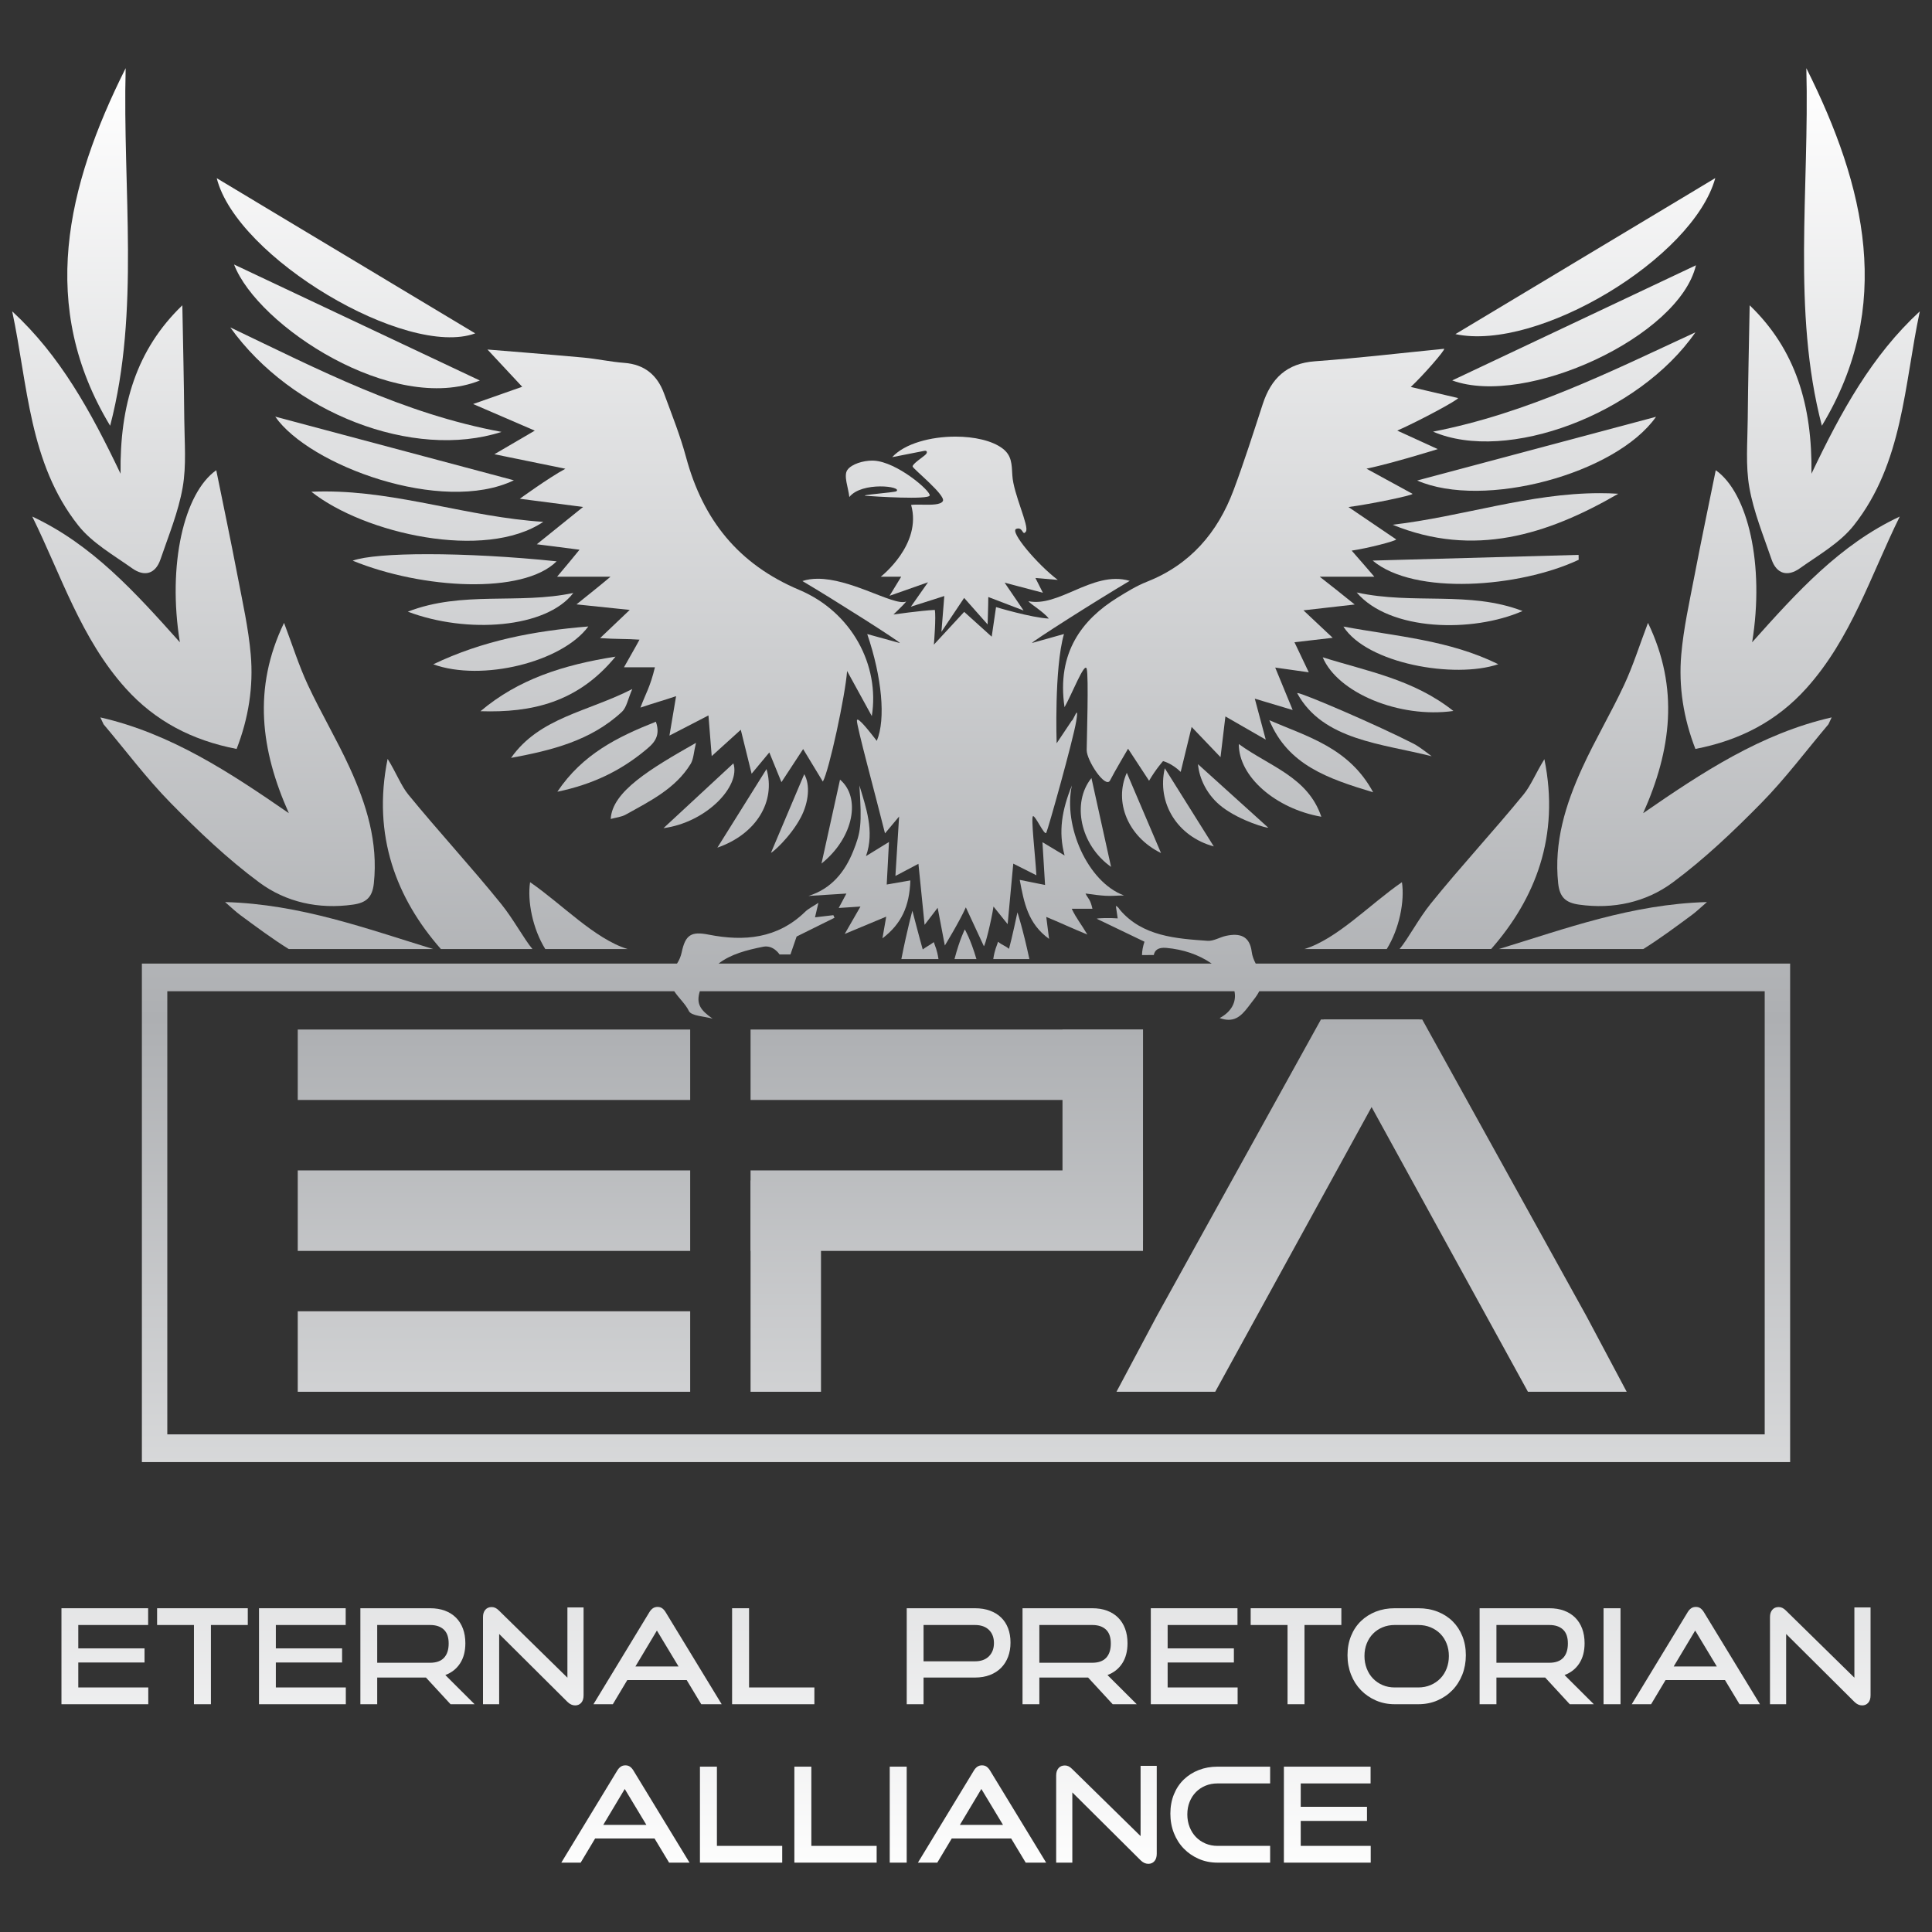 <svg xmlns:svg="http://www.w3.org/2000/svg" xmlns="http://www.w3.org/2000/svg" id="svg2" version="1.1" xml:space="preserve" width="240" height="240" viewBox="0 0 240 240"><rect x="0" y="0" width="240" height="240" fill="#333333" stroke="none"/><style>.s0{stop-color:#ffffff;stop-opacity:1;}.s1{stop-color:#adafb2;stop-opacity:1;}</style><defs id="defs6"><linearGradient x1="0" y1="0" x2="1" y2="0" gradientUnits="userSpaceOnUse" gradientTransform="matrix(0,179.335,179.335,0,71.105,19)" spreadMethod="pad" id="linearGradient24"><stop offset="0" id="stop26" class="s0"/><stop offset="0.48" id="stop28" class="s1"/><stop offset="1" id="stop30" class="s0"/></linearGradient><linearGradient x1="0" y1="0" x2="1" y2="0" gradientUnits="userSpaceOnUse" gradientTransform="matrix(0,179.335,179.335,0,71.105,19)" spreadMethod="pad" id="linearGradient46"><stop offset="0" id="stop48" class="s0"/><stop offset="0.48" id="stop50" class="s1"/><stop offset="1" id="stop52" class="s0"/></linearGradient><linearGradient x1="0" y1="0" x2="1" y2="0" gradientUnits="userSpaceOnUse" gradientTransform="matrix(0,179.335,179.335,0,71.105,19)" spreadMethod="pad" id="linearGradient68"><stop offset="0" id="stop70" class="s0"/><stop offset="0.48" id="stop72" class="s1"/><stop offset="1" id="stop74" class="s0"/></linearGradient><linearGradient x1="0" y1="0" x2="1" y2="0" gradientUnits="userSpaceOnUse" gradientTransform="matrix(0,179.335,179.335,0,100.105,19)" spreadMethod="pad" id="linearGradient90"><stop offset="0" id="stop92" class="s0"/><stop offset="0.48" id="stop94" class="s1"/><stop offset="1" id="stop96" class="s0"/></linearGradient><linearGradient x1="0" y1="0" x2="1" y2="0" gradientUnits="userSpaceOnUse" gradientTransform="matrix(0,179.335,179.335,0,131.605,19)" spreadMethod="pad" id="linearGradient112"><stop offset="0" id="stop114" class="s0"/><stop offset="0.48" id="stop116" class="s1"/><stop offset="1" id="stop118" class="s0"/></linearGradient><linearGradient x1="0" y1="0" x2="1" y2="0" gradientUnits="userSpaceOnUse" gradientTransform="matrix(0,179.335,179.335,0,116.105,19)" spreadMethod="pad" id="linearGradient134"><stop offset="0" id="stop136" class="s0"/><stop offset="0.48" id="stop138" class="s1"/><stop offset="1" id="stop140" class="s0"/></linearGradient><linearGradient x1="0" y1="0" x2="1" y2="0" gradientUnits="userSpaceOnUse" gradientTransform="matrix(0,179.335,179.335,0,116.105,19)" spreadMethod="pad" id="linearGradient156"><stop offset="0" id="stop158" class="s0"/><stop offset="0.48" id="stop160" class="s1"/><stop offset="1" id="stop162" class="s0"/></linearGradient><linearGradient x1="0" y1="0" x2="1" y2="0" gradientUnits="userSpaceOnUse" gradientTransform="matrix(0,179.335,179.335,0,148.036,19)" spreadMethod="pad" id="linearGradient178"><stop offset="0" id="stop180" class="s0"/><stop offset="0.48" id="stop182" class="s1"/><stop offset="1" id="stop184" class="s0"/></linearGradient><linearGradient x1="0" y1="0" x2="1" y2="0" gradientUnits="userSpaceOnUse" gradientTransform="matrix(0,179.335,179.335,0,168.608,19)" spreadMethod="pad" id="linearGradient200"><stop offset="0" id="stop202" class="s0"/><stop offset="0.48" id="stop204" class="s1"/><stop offset="1" id="stop206" class="s0"/></linearGradient><linearGradient x1="0" y1="0" x2="1" y2="0" gradientUnits="userSpaceOnUse" gradientTransform="matrix(0,179.335,179.335,0,118.016,19)" spreadMethod="pad" id="linearGradient222"><stop offset="0" id="stop224" class="s0"/><stop offset="0.48" id="stop226" class="s1"/><stop offset="1" id="stop228" class="s0"/></linearGradient><linearGradient x1="0" y1="0" x2="1" y2="0" gradientUnits="userSpaceOnUse" gradientTransform="matrix(0,179.335,179.335,0,190.409,19)" spreadMethod="pad" id="linearGradient244"><stop offset="0" id="stop246" class="s0"/><stop offset="0.48" id="stop248" class="s1"/><stop offset="1" id="stop250" class="s0"/></linearGradient><linearGradient x1="0" y1="0" x2="1" y2="0" gradientUnits="userSpaceOnUse" gradientTransform="matrix(0,179.335,179.335,0,156.531,19.256)" spreadMethod="pad" id="linearGradient266"><stop offset="0" id="stop268" class="s0"/><stop offset="0.48" id="stop270" class="s1"/><stop offset="1" id="stop272" class="s0"/></linearGradient><linearGradient x1="0" y1="0" x2="1" y2="0" gradientUnits="userSpaceOnUse" gradientTransform="matrix(0,178.125,178.125,0,168.534,19.882)" spreadMethod="pad" id="linearGradient288"><stop offset="0" id="stop290" class="s0"/><stop offset="0.48" id="stop292" class="s1"/><stop offset="1" id="stop294" class="s0"/></linearGradient><linearGradient x1="0" y1="0" x2="1" y2="0" gradientUnits="userSpaceOnUse" gradientTransform="matrix(0,176.906,176.906,0,181.312,20.512)" spreadMethod="pad" id="linearGradient310"><stop offset="0" id="stop312" class="s0"/><stop offset="0.48" id="stop314" class="s1"/><stop offset="1" id="stop316" class="s0"/></linearGradient><linearGradient x1="0" y1="0" x2="1" y2="0" gradientUnits="userSpaceOnUse" gradientTransform="matrix(0,179.335,179.335,0,199.917,19)" spreadMethod="pad" id="linearGradient332"><stop offset="0" id="stop334" class="s0"/><stop offset="0.48" id="stop336" class="s1"/><stop offset="1" id="stop338" class="s0"/></linearGradient><linearGradient x1="0" y1="0" x2="1" y2="0" gradientUnits="userSpaceOnUse" gradientTransform="matrix(0,179.335,179.335,0,204.218,19)" spreadMethod="pad" id="linearGradient354"><stop offset="0" id="stop356" class="s0"/><stop offset="0.48" id="stop358" class="s1"/><stop offset="1" id="stop360" class="s0"/></linearGradient><linearGradient x1="0" y1="0" x2="1" y2="0" gradientUnits="userSpaceOnUse" gradientTransform="matrix(0,179.335,179.335,0,204.313,19)" spreadMethod="pad" id="linearGradient376"><stop offset="0" id="stop378" class="s0"/><stop offset="0.48" id="stop380" class="s1"/><stop offset="1" id="stop382" class="s0"/></linearGradient><linearGradient x1="0" y1="0" x2="1" y2="0" gradientUnits="userSpaceOnUse" gradientTransform="matrix(0,179.335,179.335,0,45.623,19)" spreadMethod="pad" id="linearGradient398"><stop offset="0" id="stop400" class="s0"/><stop offset="0.48" id="stop402" class="s1"/><stop offset="1" id="stop404" class="s0"/></linearGradient><linearGradient x1="0" y1="0" x2="1" y2="0" gradientUnits="userSpaceOnUse" gradientTransform="matrix(0,179.335,179.335,0,79.501,19.256)" spreadMethod="pad" id="linearGradient420"><stop offset="0" id="stop422" class="s0"/><stop offset="0.48" id="stop424" class="s1"/><stop offset="1" id="stop426" class="s0"/></linearGradient><linearGradient x1="0" y1="0" x2="1" y2="0" gradientUnits="userSpaceOnUse" gradientTransform="matrix(0,176.906,176.906,0,54.72,20.512)" spreadMethod="pad" id="linearGradient442"><stop offset="0" id="stop444" class="s0"/><stop offset="0.48" id="stop446" class="s1"/><stop offset="1" id="stop448" class="s0"/></linearGradient><linearGradient x1="0" y1="0" x2="1" y2="0" gradientUnits="userSpaceOnUse" gradientTransform="matrix(0,178.427,178.427,0,67.498,19.725)" spreadMethod="pad" id="linearGradient464"><stop offset="0" id="stop466" class="s0"/><stop offset="0.48" id="stop468" class="s1"/><stop offset="1" id="stop470" class="s0"/></linearGradient><linearGradient x1="0" y1="0" x2="1" y2="0" gradientUnits="userSpaceOnUse" gradientTransform="matrix(0,179.335,179.335,0,36.115,19)" spreadMethod="pad" id="linearGradient486"><stop offset="0" id="stop488" class="s0"/><stop offset="0.48" id="stop490" class="s1"/><stop offset="1" id="stop492" class="s0"/></linearGradient><linearGradient x1="0" y1="0" x2="1" y2="0" gradientUnits="userSpaceOnUse" gradientTransform="matrix(0,179.335,179.335,0,31.814,19)" spreadMethod="pad" id="linearGradient508"><stop offset="0" id="stop510" class="s0"/><stop offset="0.48" id="stop512" class="s1"/><stop offset="1" id="stop514" class="s0"/></linearGradient><linearGradient x1="0" y1="0" x2="1" y2="0" gradientUnits="userSpaceOnUse" gradientTransform="matrix(0,179.335,179.335,0,31.718,19)" spreadMethod="pad" id="linearGradient530"><stop offset="0" id="stop532" class="s0"/><stop offset="0.48" id="stop534" class="s1"/><stop offset="1" id="stop536" class="s0"/></linearGradient><linearGradient x1="0" y1="0" x2="1" y2="0" gradientUnits="userSpaceOnUse" gradientTransform="matrix(0,179.334,179.334,0,147.289,19)" spreadMethod="pad" id="linearGradient552"><stop offset="0" id="stop554" class="s0"/><stop offset="0.48" id="stop556" class="s1"/><stop offset="1" id="stop558" class="s0"/></linearGradient><linearGradient x1="0" y1="0" x2="1" y2="0" gradientUnits="userSpaceOnUse" gradientTransform="matrix(0,179.332,179.332,0,88.913,19.002)" spreadMethod="pad" id="linearGradient574"><stop offset="0" id="stop576" class="s0"/><stop offset="0.48" id="stop578" class="s1"/><stop offset="1" id="stop580" class="s0"/></linearGradient><linearGradient x1="0" y1="0" x2="1" y2="0" gradientUnits="userSpaceOnUse" gradientTransform="matrix(0,179.335,179.335,0,118.02,19)" spreadMethod="pad" id="linearGradient596"><stop offset="0" id="stop598" class="s0"/><stop offset="0.48" id="stop600" class="s1"/><stop offset="1" id="stop602" class="s0"/></linearGradient><linearGradient x1="0" y1="0" x2="1" y2="0" gradientUnits="userSpaceOnUse" gradientTransform="matrix(0,179.329,179.329,0,118.339,19.004)" spreadMethod="pad" id="linearGradient618"><stop offset="0" id="stop620" class="s0"/><stop offset="0.48" id="stop622" class="s1"/><stop offset="1" id="stop624" class="s0"/></linearGradient><linearGradient x1="0" y1="0" x2="1" y2="0" gradientUnits="userSpaceOnUse" gradientTransform="matrix(0,179.335,179.335,0,117.962,18.617)" spreadMethod="pad" id="linearGradient640"><stop offset="0" id="stop642" class="s0"/><stop offset="0.48" id="stop644" class="s1"/><stop offset="1" id="stop646" class="s0"/></linearGradient><linearGradient x1="0" y1="0" x2="1" y2="0" gradientUnits="userSpaceOnUse" gradientTransform="matrix(0,187.041,187.041,0,122.519,14.648)" spreadMethod="pad" id="linearGradient662"><stop offset="0" id="stop664" class="s0"/><stop offset="0.48" id="stop666" class="s1"/><stop offset="1" id="stop668" class="s0"/></linearGradient><linearGradient x1="0" y1="0" x2="1" y2="0" gradientUnits="userSpaceOnUse" gradientTransform="matrix(0,184.855,184.855,0,113.436,15.774)" spreadMethod="pad" id="linearGradient684"><stop offset="0" id="stop686" class="s0"/><stop offset="0.48" id="stop688" class="s1"/><stop offset="1" id="stop690" class="s0"/></linearGradient><linearGradient x1="0" y1="0" x2="1" y2="0" gradientUnits="userSpaceOnUse" gradientTransform="matrix(0,179.335,179.335,0,179.566,19)" spreadMethod="pad" id="linearGradient706"><stop offset="0" id="stop708" class="s0"/><stop offset="0.48" id="stop710" class="s1"/><stop offset="1" id="stop712" class="s0"/></linearGradient><linearGradient x1="0" y1="0" x2="1" y2="0" gradientUnits="userSpaceOnUse" gradientTransform="matrix(0,179.335,179.335,0,56.397,19)" spreadMethod="pad" id="linearGradient728"><stop offset="0" id="stop730" class="s0"/><stop offset="0.48" id="stop732" class="s1"/><stop offset="1" id="stop734" class="s0"/></linearGradient><linearGradient x1="0" y1="0" x2="1" y2="0" gradientUnits="userSpaceOnUse" gradientTransform="matrix(0,179.335,179.335,0,57.489,19)" spreadMethod="pad" id="linearGradient750"><stop offset="0" id="stop752" class="s0"/><stop offset="0.48" id="stop754" class="s1"/><stop offset="1" id="stop756" class="s0"/></linearGradient><linearGradient x1="0" y1="0" x2="1" y2="0" gradientUnits="userSpaceOnUse" gradientTransform="matrix(0,179.335,179.335,0,178.445,19)" spreadMethod="pad" id="linearGradient772"><stop offset="0" id="stop774" class="s0"/><stop offset="0.48" id="stop776" class="s1"/><stop offset="1" id="stop778" class="s0"/></linearGradient><linearGradient x1="0" y1="0" x2="1" y2="0" gradientUnits="userSpaceOnUse" gradientTransform="matrix(0,179.335,179.335,0,58.38,19)" spreadMethod="pad" id="linearGradient794"><stop offset="0" id="stop796" class="s0"/><stop offset="0.48" id="stop798" class="s1"/><stop offset="1" id="stop800" class="s0"/></linearGradient><linearGradient x1="0" y1="0" x2="1" y2="0" gradientUnits="userSpaceOnUse" gradientTransform="matrix(0,179.335,179.335,0,177.466,19)" spreadMethod="pad" id="linearGradient816"><stop offset="0" id="stop818" class="s0"/><stop offset="0.48" id="stop820" class="s1"/><stop offset="1" id="stop822" class="s0"/></linearGradient><linearGradient x1="0" y1="0" x2="1" y2="0" gradientUnits="userSpaceOnUse" gradientTransform="matrix(0,179.335,179.335,0,61.227,19)" spreadMethod="pad" id="linearGradient838"><stop offset="0" id="stop840" class="s0"/><stop offset="0.48" id="stop842" class="s1"/><stop offset="1" id="stop844" class="s0"/></linearGradient><linearGradient x1="0" y1="0" x2="1" y2="0" gradientUnits="userSpaceOnUse" gradientTransform="matrix(0,179.335,179.335,0,174.721,19)" spreadMethod="pad" id="linearGradient860"><stop offset="0" id="stop862" class="s0"/><stop offset="0.48" id="stop864" class="s1"/><stop offset="1" id="stop866" class="s0"/></linearGradient><linearGradient x1="0" y1="0" x2="1" y2="0" gradientUnits="userSpaceOnUse" gradientTransform="matrix(0,179.335,179.335,0,64.483,19)" spreadMethod="pad" id="linearGradient882"><stop offset="0" id="stop884" class="s0"/><stop offset="0.48" id="stop886" class="s1"/><stop offset="1" id="stop888" class="s0"/></linearGradient><linearGradient x1="0" y1="0" x2="1" y2="0" gradientUnits="userSpaceOnUse" gradientTransform="matrix(0,179.335,179.335,0,171.624,19)" spreadMethod="pad" id="linearGradient904"><stop offset="0" id="stop906" class="s0"/><stop offset="0.48" id="stop908" class="s1"/><stop offset="1" id="stop910" class="s0"/></linearGradient><linearGradient x1="0" y1="0" x2="1" y2="0" gradientUnits="userSpaceOnUse" gradientTransform="matrix(0,179.335,179.335,0,107.421,19)" spreadMethod="pad" id="linearGradient926"><stop offset="0" id="stop928" class="s0"/><stop offset="0.48" id="stop930" class="s1"/><stop offset="1" id="stop932" class="s0"/></linearGradient><linearGradient x1="0" y1="0" x2="1" y2="0" gradientUnits="userSpaceOnUse" gradientTransform="matrix(0,179.335,179.335,0,128.538,19)" spreadMethod="pad" id="linearGradient948"><stop offset="0" id="stop950" class="s0"/><stop offset="0.48" id="stop952" class="s1"/><stop offset="1" id="stop954" class="s0"/></linearGradient><linearGradient x1="0" y1="0" x2="1" y2="0" gradientUnits="userSpaceOnUse" gradientTransform="matrix(0,179.335,179.335,0,67.198,19)" spreadMethod="pad" id="linearGradient970"><stop offset="0" id="stop972" class="s0"/><stop offset="0.48" id="stop974" class="s1"/><stop offset="1" id="stop976" class="s0"/></linearGradient><linearGradient x1="0" y1="0" x2="1" y2="0" gradientUnits="userSpaceOnUse" gradientTransform="matrix(0,179.335,179.335,0,168.666,19)" spreadMethod="pad" id="linearGradient992"><stop offset="0" id="stop994" class="s0"/><stop offset="0.48" id="stop996" class="s1"/><stop offset="1" id="stop998" class="s0"/></linearGradient><linearGradient x1="0" y1="0" x2="1" y2="0" gradientUnits="userSpaceOnUse" gradientTransform="matrix(0,179.335,179.335,0,72.777,19)" spreadMethod="pad" id="linearGradient1014"><stop offset="0" id="stop1016" class="s0"/><stop offset="0.48" id="stop1018" class="s1"/><stop offset="1" id="stop1020" class="s0"/></linearGradient><linearGradient x1="0" y1="0" x2="1" y2="0" gradientUnits="userSpaceOnUse" gradientTransform="matrix(0,179.335,179.335,0,165.084,19)" spreadMethod="pad" id="linearGradient1036"><stop offset="0" id="stop1038" class="s0"/><stop offset="0.48" id="stop1040" class="s1"/><stop offset="1" id="stop1042" class="s0"/></linearGradient><linearGradient x1="0" y1="0" x2="1" y2="0" gradientUnits="userSpaceOnUse" gradientTransform="matrix(0,179.335,179.335,0,70.767,19)" spreadMethod="pad" id="linearGradient1058"><stop offset="0" id="stop1060" class="s0"/><stop offset="0.48" id="stop1062" class="s1"/><stop offset="1" id="stop1064" class="s0"/></linearGradient><linearGradient x1="0" y1="0" x2="1" y2="0" gradientUnits="userSpaceOnUse" gradientTransform="matrix(0,179.335,179.335,0,163.218,19)" spreadMethod="pad" id="linearGradient1080"><stop offset="0" id="stop1082" class="s0"/><stop offset="0.48" id="stop1084" class="s1"/><stop offset="1" id="stop1086" class="s0"/></linearGradient><linearGradient x1="0" y1="0" x2="1" y2="0" gradientUnits="userSpaceOnUse" gradientTransform="matrix(0,179.335,179.335,0,76.475,19)" spreadMethod="pad" id="linearGradient1102"><stop offset="0" id="stop1104" class="s0"/><stop offset="0.48" id="stop1106" class="s1"/><stop offset="1" id="stop1108" class="s0"/></linearGradient><linearGradient x1="0" y1="0" x2="1" y2="0" gradientUnits="userSpaceOnUse" gradientTransform="matrix(0,179.335,179.335,0,157.611,19)" spreadMethod="pad" id="linearGradient1124"><stop offset="0" id="stop1126" class="s0"/><stop offset="0.48" id="stop1128" class="s1"/><stop offset="1" id="stop1130" class="s0"/></linearGradient><linearGradient x1="0" y1="0" x2="1" y2="0" gradientUnits="userSpaceOnUse" gradientTransform="matrix(0,179.335,179.335,0,159.958,19)" spreadMethod="pad" id="linearGradient1146"><stop offset="0" id="stop1148" class="s0"/><stop offset="0.48" id="stop1150" class="s1"/><stop offset="1" id="stop1152" class="s0"/></linearGradient><linearGradient x1="0" y1="0" x2="1" y2="0" gradientUnits="userSpaceOnUse" gradientTransform="matrix(0,179.335,179.335,0,78.827,19)" spreadMethod="pad" id="linearGradient1168"><stop offset="0" id="stop1170" class="s0"/><stop offset="0.48" id="stop1172" class="s1"/><stop offset="1" id="stop1174" class="s0"/></linearGradient><linearGradient x1="0" y1="0" x2="1" y2="0" gradientUnits="userSpaceOnUse" gradientTransform="matrix(0,179.335,179.335,0,153.32,19)" spreadMethod="pad" id="linearGradient1190"><stop offset="0" id="stop1192" class="s0"/><stop offset="0.48" id="stop1194" class="s1"/><stop offset="1" id="stop1196" class="s0"/></linearGradient><linearGradient x1="0" y1="0" x2="1" y2="0" gradientUnits="userSpaceOnUse" gradientTransform="matrix(0,179.335,179.335,0,82.383,19)" spreadMethod="pad" id="linearGradient1212"><stop offset="0" id="stop1214" class="s0"/><stop offset="0.48" id="stop1216" class="s1"/><stop offset="1" id="stop1218" class="s0"/></linearGradient><linearGradient x1="0" y1="0" x2="1" y2="0" gradientUnits="userSpaceOnUse" gradientTransform="matrix(0,179.335,179.335,0,149.227,19)" spreadMethod="pad" id="linearGradient1234"><stop offset="0" id="stop1236" class="s0"/><stop offset="0.48" id="stop1238" class="s1"/><stop offset="1" id="stop1240" class="s0"/></linearGradient><linearGradient x1="0" y1="0" x2="1" y2="0" gradientUnits="userSpaceOnUse" gradientTransform="matrix(0,179.335,179.335,0,86.944,19)" spreadMethod="pad" id="linearGradient1256"><stop offset="0" id="stop1258" class="s0"/><stop offset="0.48" id="stop1260" class="s1"/><stop offset="1" id="stop1262" class="s0"/></linearGradient><linearGradient x1="0" y1="0" x2="1" y2="0" gradientUnits="userSpaceOnUse" gradientTransform="matrix(0,179.335,179.335,0,110.242,19)" spreadMethod="pad" id="linearGradient1278"><stop offset="0" id="stop1280" class="s0"/><stop offset="0.48" id="stop1282" class="s1"/><stop offset="1" id="stop1284" class="s0"/></linearGradient><linearGradient x1="0" y1="0" x2="1" y2="0" gradientUnits="userSpaceOnUse" gradientTransform="matrix(0,179.335,179.335,0,91.476,19)" spreadMethod="pad" id="linearGradient1300"><stop offset="0" id="stop1302" class="s0"/><stop offset="0.48" id="stop1304" class="s1"/><stop offset="1" id="stop1306" class="s0"/></linearGradient><linearGradient x1="0" y1="0" x2="1" y2="0" gradientUnits="userSpaceOnUse" gradientTransform="matrix(0,179.335,179.335,0,144.56,19)" spreadMethod="pad" id="linearGradient1322"><stop offset="0" id="stop1324" class="s0"/><stop offset="0.48" id="stop1326" class="s1"/><stop offset="1" id="stop1328" class="s0"/></linearGradient><linearGradient x1="0" y1="0" x2="1" y2="0" gradientUnits="userSpaceOnUse" gradientTransform="matrix(0,179.335,179.335,0,140.12,19)" spreadMethod="pad" id="linearGradient1344"><stop offset="0" id="stop1346" class="s0"/><stop offset="0.48" id="stop1348" class="s1"/><stop offset="1" id="stop1350" class="s0"/></linearGradient><linearGradient x1="0" y1="0" x2="1" y2="0" gradientUnits="userSpaceOnUse" gradientTransform="matrix(0,179.335,179.335,0,95.865,19)" spreadMethod="pad" id="linearGradient1366"><stop offset="0" id="stop1368" class="s0"/><stop offset="0.48" id="stop1370" class="s1"/><stop offset="1" id="stop1372" class="s0"/></linearGradient><linearGradient x1="0" y1="0" x2="1" y2="0" gradientUnits="userSpaceOnUse" gradientTransform="matrix(0,179.335,179.335,0,130.924,19)" spreadMethod="pad" id="linearGradient1388"><stop offset="0" id="stop1390" class="s0"/><stop offset="0.48" id="stop1392" class="s1"/><stop offset="1" id="stop1394" class="s0"/></linearGradient><linearGradient x1="0" y1="0" x2="1" y2="0" gradientUnits="userSpaceOnUse" gradientTransform="matrix(0,179.335,179.335,0,105.167,19)" spreadMethod="pad" id="linearGradient1410"><stop offset="0" id="stop1412" class="s0"/><stop offset="0.48" id="stop1414" class="s1"/><stop offset="1" id="stop1416" class="s0"/></linearGradient><linearGradient x1="0" y1="0" x2="1" y2="0" gradientUnits="userSpaceOnUse" gradientTransform="matrix(0,179.335,179.335,0,135.457,19)" spreadMethod="pad" id="linearGradient1432"><stop offset="0" id="stop1434" class="s0"/><stop offset="0.48" id="stop1436" class="s1"/><stop offset="1" id="stop1438" class="s0"/></linearGradient><linearGradient x1="0" y1="0" x2="1" y2="0" gradientUnits="userSpaceOnUse" gradientTransform="matrix(0,179.335,179.335,0,100.474,19)" spreadMethod="pad" id="linearGradient1454"><stop offset="0" id="stop1456" class="s0"/><stop offset="0.48" id="stop1458" class="s1"/><stop offset="1" id="stop1460" class="s0"/></linearGradient><linearGradient x1="0" y1="0" x2="1" y2="0" gradientUnits="userSpaceOnUse" gradientTransform="matrix(0,179.335,179.335,0,32.437,19)" spreadMethod="pad" id="linearGradient1476"><stop offset="0" id="stop1478" class="s0"/><stop offset="0.48" id="stop1480" class="s1"/><stop offset="1" id="stop1482" class="s0"/></linearGradient><linearGradient x1="0" y1="0" x2="1" y2="0" gradientUnits="userSpaceOnUse" gradientTransform="matrix(0,179.335,179.335,0,42.133,19)" spreadMethod="pad" id="linearGradient1498"><stop offset="0" id="stop1500" class="s0"/><stop offset="0.48" id="stop1502" class="s1"/><stop offset="1" id="stop1504" class="s0"/></linearGradient><linearGradient x1="0" y1="0" x2="1" y2="0" gradientUnits="userSpaceOnUse" gradientTransform="matrix(0,179.335,179.335,0,52.069,19)" spreadMethod="pad" id="linearGradient1520"><stop offset="0" id="stop1522" class="s0"/><stop offset="0.48" id="stop1524" class="s1"/><stop offset="1" id="stop1526" class="s0"/></linearGradient><linearGradient x1="0" y1="0" x2="1" y2="0" gradientUnits="userSpaceOnUse" gradientTransform="matrix(0,179.335,179.335,0,63.504,19)" spreadMethod="pad" id="linearGradient1542"><stop offset="0" id="stop1544" class="s0"/><stop offset="0.48" id="stop1546" class="s1"/><stop offset="1" id="stop1548" class="s0"/></linearGradient><linearGradient x1="0" y1="0" x2="1" y2="0" gradientUnits="userSpaceOnUse" gradientTransform="matrix(0,179.335,179.335,0,75.012,19)" spreadMethod="pad" id="linearGradient1564"><stop offset="0" id="stop1566" class="s0"/><stop offset="0.48" id="stop1568" class="s1"/><stop offset="1" id="stop1570" class="s0"/></linearGradient><linearGradient x1="0" y1="0" x2="1" y2="0" gradientUnits="userSpaceOnUse" gradientTransform="matrix(0,179.335,179.335,0,87.363,19)" spreadMethod="pad" id="linearGradient1586"><stop offset="0" id="stop1588" class="s0"/><stop offset="0.48" id="stop1590" class="s1"/><stop offset="1" id="stop1592" class="s0"/></linearGradient><linearGradient x1="0" y1="0" x2="1" y2="0" gradientUnits="userSpaceOnUse" gradientTransform="matrix(0,179.335,179.335,0,98.858,19)" spreadMethod="pad" id="linearGradient1608"><stop offset="0" id="stop1610" class="s0"/><stop offset="0.48" id="stop1612" class="s1"/><stop offset="1" id="stop1614" class="s0"/></linearGradient><linearGradient x1="0" y1="0" x2="1" y2="0" gradientUnits="userSpaceOnUse" gradientTransform="matrix(0,179.335,179.335,0,117.281,19)" spreadMethod="pad" id="linearGradient1630"><stop offset="0" id="stop1632" class="s0"/><stop offset="0.48" id="stop1634" class="s1"/><stop offset="1" id="stop1636" class="s0"/></linearGradient><linearGradient x1="0" y1="0" x2="1" y2="0" gradientUnits="userSpaceOnUse" gradientTransform="matrix(0,179.335,179.335,0,129.307,19)" spreadMethod="pad" id="linearGradient1652"><stop offset="0" id="stop1654" class="s0"/><stop offset="0.48" id="stop1656" class="s1"/><stop offset="1" id="stop1658" class="s0"/></linearGradient><linearGradient x1="0" y1="0" x2="1" y2="0" gradientUnits="userSpaceOnUse" gradientTransform="matrix(0,179.335,179.335,0,140.695,19)" spreadMethod="pad" id="linearGradient1674"><stop offset="0" id="stop1676" class="s0"/><stop offset="0.48" id="stop1678" class="s1"/><stop offset="1" id="stop1680" class="s0"/></linearGradient><linearGradient x1="0" y1="0" x2="1" y2="0" gradientUnits="userSpaceOnUse" gradientTransform="matrix(0,179.335,179.335,0,150.812,19)" spreadMethod="pad" id="linearGradient1696"><stop offset="0" id="stop1698" class="s0"/><stop offset="0.48" id="stop1700" class="s1"/><stop offset="1" id="stop1702" class="s0"/></linearGradient><linearGradient x1="0" y1="0" x2="1" y2="0" gradientUnits="userSpaceOnUse" gradientTransform="matrix(0,179.335,179.335,0,161.809,19)" spreadMethod="pad" id="linearGradient1718"><stop offset="0" id="stop1720" class="s0"/><stop offset="0.48" id="stop1722" class="s1"/><stop offset="1" id="stop1724" class="s0"/></linearGradient><linearGradient x1="0" y1="0" x2="1" y2="0" gradientUnits="userSpaceOnUse" gradientTransform="matrix(0,179.335,179.335,0,174.731,19)" spreadMethod="pad" id="linearGradient1740"><stop offset="0" id="stop1742" class="s0"/><stop offset="0.48" id="stop1744" class="s1"/><stop offset="1" id="stop1746" class="s0"/></linearGradient><linearGradient x1="0" y1="0" x2="1" y2="0" gradientUnits="userSpaceOnUse" gradientTransform="matrix(0,179.335,179.335,0,182.217,19)" spreadMethod="pad" id="linearGradient1762"><stop offset="0" id="stop1764" class="s0"/><stop offset="0.48" id="stop1766" class="s1"/><stop offset="1" id="stop1768" class="s0"/></linearGradient><linearGradient x1="0" y1="0" x2="1" y2="0" gradientUnits="userSpaceOnUse" gradientTransform="matrix(0,179.335,179.335,0,190.547,19)" spreadMethod="pad" id="linearGradient1784"><stop offset="0" id="stop1786" class="s0"/><stop offset="0.48" id="stop1788" class="s1"/><stop offset="1" id="stop1790" class="s0"/></linearGradient><linearGradient x1="0" y1="0" x2="1" y2="0" gradientUnits="userSpaceOnUse" gradientTransform="matrix(0,179.335,179.335,0,202.911,19)" spreadMethod="pad" id="linearGradient1806"><stop offset="0" id="stop1808" class="s0"/><stop offset="0.48" id="stop1810" class="s1"/><stop offset="1" id="stop1812" class="s0"/></linearGradient><linearGradient x1="0" y1="0" x2="1" y2="0" gradientUnits="userSpaceOnUse" gradientTransform="matrix(0,179.335,179.335,0,84.168,19)" spreadMethod="pad" id="linearGradient1828"><stop offset="0" id="stop1830" class="s0"/><stop offset="0.48" id="stop1832" class="s1"/><stop offset="1" id="stop1834" class="s0"/></linearGradient><linearGradient x1="0" y1="0" x2="1" y2="0" gradientUnits="userSpaceOnUse" gradientTransform="matrix(0,179.335,179.335,0,95.663,19)" spreadMethod="pad" id="linearGradient1850"><stop offset="0" id="stop1852" class="s0"/><stop offset="0.48" id="stop1854" class="s1"/><stop offset="1" id="stop1856" class="s0"/></linearGradient><linearGradient x1="0" y1="0" x2="1" y2="0" gradientUnits="userSpaceOnUse" gradientTransform="matrix(0,179.335,179.335,0,105.048,19)" spreadMethod="pad" id="linearGradient1872"><stop offset="0" id="stop1874" class="s0"/><stop offset="0.48" id="stop1876" class="s1"/><stop offset="1" id="stop1878" class="s0"/></linearGradient><linearGradient x1="0" y1="0" x2="1" y2="0" gradientUnits="userSpaceOnUse" gradientTransform="matrix(0,179.335,179.335,0,111.279,19)" spreadMethod="pad" id="linearGradient1894"><stop offset="0" id="stop1896" class="s0"/><stop offset="0.48" id="stop1898" class="s1"/><stop offset="1" id="stop1900" class="s0"/></linearGradient><linearGradient x1="0" y1="0" x2="1" y2="0" gradientUnits="userSpaceOnUse" gradientTransform="matrix(0,179.335,179.335,0,119.609,19)" spreadMethod="pad" id="linearGradient1916"><stop offset="0" id="stop1918" class="s0"/><stop offset="0.48" id="stop1920" class="s1"/><stop offset="1" id="stop1922" class="s0"/></linearGradient><linearGradient x1="0" y1="0" x2="1" y2="0" gradientUnits="userSpaceOnUse" gradientTransform="matrix(0,179.335,179.335,0,131.973,19)" spreadMethod="pad" id="linearGradient1938"><stop offset="0" id="stop1940" class="s0"/><stop offset="0.48" id="stop1942" class="s1"/><stop offset="1" id="stop1944" class="s0"/></linearGradient><linearGradient x1="0" y1="0" x2="1" y2="0" gradientUnits="userSpaceOnUse" gradientTransform="matrix(0,179.335,179.335,0,143.282,19)" spreadMethod="pad" id="linearGradient1960"><stop offset="0" id="stop1962" class="s0"/><stop offset="0.48" id="stop1964" class="s1"/><stop offset="1" id="stop1966" class="s0"/></linearGradient><linearGradient x1="0" y1="0" x2="1" y2="0" gradientUnits="userSpaceOnUse" gradientTransform="matrix(0,179.335,179.335,0,153.921,19)" spreadMethod="pad" id="linearGradient1982"><stop offset="0" id="stop1984" class="s0"/><stop offset="0.48" id="stop1986" class="s1"/><stop offset="1" id="stop1988" class="s0"/></linearGradient></defs><g id="g10" transform="matrix(1.25,0,0,-1.25,-29.034,266.36)"><g id="g12" transform="translate(1.212,6.775)"><g id="g14"><g id="g20"><g id="g22"><path d="m51.605 68 39 0 0 8-30.723 0-8.277 0 0-8z" id="path32" fill="url(#linearGradient24)"/></g></g></g></g><g id="g34" transform="translate(1.212,6.775)"><g id="g36"><g id="g42"><g id="g44"><path d="m51.605 82 39 0 0 8-30.723 0-8.277 0 0-8z" id="path54" fill="url(#linearGradient46)"/></g></g></g></g><g id="g56" transform="translate(1.212,6.775)"><g id="g58"><g id="g64"><g id="g66"><path d="m51.605 97 39 0 0 7-30.723 0-8.277 0 0-7z" id="path76" fill="url(#linearGradient68)"/></g></g></g></g><g id="g78" transform="translate(1.212,6.775)"><g id="g80"><g id="g86"><g id="g88"><path d="m103.605 68 0 21-7 0 0-16.997 0-4.003 7 0z" id="path98" fill="url(#linearGradient90)"/></g></g></g></g><g id="g100" transform="translate(1.212,6.775)"><g id="g102"><g id="g108"><g id="g110"><path d="m135.605 83 0 21-8 0 0-17.366 0-3.634 8 0z" id="path120" fill="url(#linearGradient112)"/></g></g></g></g><g id="g122" transform="translate(1.212,6.775)"><g id="g124"><g id="g130"><g id="g132"><path d="m96.605 82 39 0 0 8-31.133 0-7.867 0 0-8z" id="path142" fill="url(#linearGradient134)"/></g></g></g></g><g id="g144" transform="translate(1.212,6.775)"><g id="g146"><g id="g152"><g id="g154"><path d="m96.605 97 39 0 0 7-31.133 0-7.867 0 0-7z" id="path164" fill="url(#linearGradient156)"/></g></g></g></g><g id="g166" transform="translate(1.212,6.775)"><g id="g168"><g id="g174"><g id="g176"><path d="m163.103 105-9.813 0-16.329-29.498-3.992-7.502 9.813 0 20.321 37z" id="path186" fill="url(#linearGradient178)"/></g></g></g></g><g id="g188" transform="translate(1.212,6.775)"><g id="g190"><g id="g196"><g id="g198"><path d="M179.683 75.502 163.354 105l-9.813 0 20.32-37 9.813 0-3.991 7.502z" id="path208" fill="url(#linearGradient200)"/></g></g></g></g><g id="g210" transform="translate(1.212,6.775)"><g id="g212"><g id="g218"><g id="g220"><path d="m102.04 115.71c-2.748-2.676-6.071-2.974-9.597-2.28l0 0c-1.721 0.339-2.31 0.004-2.683-1.761l0 0c-0.081-0.384-0.241-0.786-0.466-1.114l0 0-50.652 0-2.527 0 0-2.75 0-44.04 0-2.75 2.527 0 158.748 0 2.527 0 0 2.75 0 44.04 0 2.75-2.527 0-50.585 0c-0.191 0.365-0.344 0.763-0.393 1.157l0 0c-0.201 1.608-1.197 1.881-2.536 1.602l0 0c-0.628-0.131-1.25-0.541-1.852-0.499l0 0c-3.123 0.22-6.462 0.443-8.699 3.063l0 0c-0.128 0.149-0.16 0.294-0.419 0.406l0 0c0.07-0.469 0.124-0.827 0.186-1.241l0 0c-0.759 0.065-2.058 0.034-2.081-0.036l0 0c1.527-0.734 3.055-1.468 4.741-2.28l0 0c-0.16-0.473-0.238-0.913-0.247-1.331l0 0 1.174 0.01c0.088 0.483 0.445 0.782 1.258 0.706l0 0c1.663-0.154 3.18-0.652 4.495-1.557l0 0-49.004 0c1.22 0.941 2.804 1.347 4.426 1.671l0 0c1.026 0.204 1.631-0.764 1.631-0.764l0 0 1.085 0c0.194 0.564 0.397 1.153 0.613 1.779l0 0c0.844 0.417 2.304 1.142 3.765 1.865l0 0c-0.039 0.087-0.076 0.172-0.114 0.259l0 0c-0.567-0.067-1.134-0.134-1.824-0.215l0 0c0.113 0.482 0.197 0.837 0.338 1.442l0 0c-0.569-0.378-0.992-0.574-1.308-0.882m44.565-8.749c0.233 0.296 0.417 0.574 0.552 0.844l0 0 50.233 0 0-44.04-158.748 0 0 44.04 50.378 0c0.445-0.675 1.132-1.279 1.451-1.957l0 0c0.241-0.513 1.543-0.528 2.362-0.77l0 0c-1.236 0.868-1.647 1.48-1.271 2.727l0 0 53.133 0c0.223-1.051-0.294-2.038-1.472-2.666l0 0c0.334-0.119 0.628-0.172 0.891-0.172l0 0c1.15 0 1.717 1.012 2.491 1.994" id="path230" fill="url(#linearGradient222)"/></g></g></g></g><g id="g232" transform="translate(1.212,6.775)"><g id="g234"><g id="g240"><g id="g242"><path d="m183.419 138.244c-1.3-2.79-2.885-5.445-4.162-8.243l0 0c-1.655-3.624-2.83-7.375-2.392-11.479l0 0c0.149-1.39 0.756-1.923 2.071-2.109l0 0c3.415-0.483 6.663 0.237 9.322 2.208l0 0c3.147 2.332 6.025 5.074 8.78 7.875l0 0c2.402 2.442 4.47 5.214 6.686 7.839l0 0c0.107 0.228 0.213 0.456 0.32 0.684l0 0c-7.019-1.602-12.893-5.487-18.735-9.52l0 0c2.793 6.246 3.608 12.416 0.481 18.914l0 0c-0.845-2.227-1.479-4.258-2.371-6.169" id="path252" fill="url(#linearGradient244)"/></g></g></g></g><g id="g254" transform="translate(1.212,6.775)"><g id="g256"><g id="g262"><g id="g264"><path d="m151.649 112 8.181 0c1.244 2 1.794 4.747 1.508 6.643l0 0C158.178 116.471 154.915 113 151.649 112" id="path274" fill="url(#linearGradient266)"/></g></g></g></g><g id="g276" transform="translate(1.212,6.775)"><g id="g278"><g id="g284"><g id="g286"><path d="m173.449 127.389c-3.056-3.737-6.218-7.124-9.25-10.879l0 0c-1.208-1.496-2.255-3.51-3.095-4.51l0 0 9.1 0c4.393 5 6.847 11.219 5.291 18.865l0 0c-0.854-1.377-1.346-2.62-2.046-3.476" id="path296" fill="url(#linearGradient288)"/></g></g></g></g><g id="g298" transform="translate(1.212,6.775)"><g id="g300"><g id="g306"><g id="g308"><path d="m170.975 112 14.352 0c1.604 1 3.2 2.185 4.811 3.374l0 0c0.422 0.312 0.794 0.664 1.512 1.293l0 0C184.143 116.459 177.535 114 170.975 112" id="path318" fill="url(#linearGradient310)"/></g></g></g></g><g id="g320" transform="translate(1.212,6.775)"><g id="g322"><g id="g328"><g id="g330"><path d="m190.401 149.047c-0.494-2.583-1.075-5.167-1.303-7.779l0 0c-0.279-3.19 0.22-6.331 1.404-9.384l0 0c4.448 0.858 8.102 2.778 11.02 6.017l0 0c4.453 4.942 6.414 11.244 9.289 17.078l0 0c-5.963-2.793-10.216-7.515-14.67-12.495l0 0c1.253 7.711-0.413 14.844-3.616 17.099l0 0c-0.695-3.431-1.442-6.977-2.124-10.536" id="path340" fill="url(#linearGradient332)"/></g></g></g></g><g id="g342" transform="translate(1.212,6.775)"><g id="g344"><g id="g350"><g id="g352"><path d="m195.702 164.624c-0.019-2.258-0.224-4.565 0.163-6.761l0 0c0.429-2.435 1.399-4.78 2.204-7.14l0 0c0.502-1.472 1.611-1.742 2.799-0.897l0 0c1.869 1.328 3.99 2.522 5.373 4.272l0 0c4.901 6.196 5.005 13.97 6.563 21.275l0 0c-4.751-4.383-7.788-9.889-10.768-16.138l0 0c0.089 6.795-1.566 12.335-6.141 16.738l0 0c-0.069-3.845-0.16-7.597-0.193-11.349" id="path362" fill="url(#linearGradient354)"/></g></g></g></g><g id="g364" transform="translate(1.212,6.775)"><g id="g366"><g id="g372"><g id="g374"><path d="m203.07 164.003c7.156 11.835 4.368 23.738-1.542 35.535l0 0c0.315-12.037-1.441-24.136 1.542-35.535" id="path384" fill="url(#linearGradient376)"/></g></g></g></g><g id="g386" transform="translate(1.212,6.775)"><g id="g388"><g id="g394"><g id="g396"><path d="m50.722 125.499c-5.842 4.033-11.716 7.918-18.735 9.52l0 0c0.107-0.228 0.214-0.456 0.321-0.684l0 0c2.216-2.625 4.284-5.397 6.686-7.839l0 0c2.754-2.801 5.632-5.543 8.78-7.875l0 0c2.659-1.971 5.907-2.691 9.322-2.208l0 0c1.314 0.186 1.922 0.719 2.071 2.109l0 0c0.438 4.104-0.737 7.855-2.391 11.479l0 0c-1.277 2.798-2.864 5.453-4.164 8.243l0 0c-0.891 1.911-1.526 3.942-2.369 6.169l0 0c-3.128-6.498-2.313-12.668 0.479-18.914" id="path406" fill="url(#linearGradient398)"/></g></g></g></g><g id="g408" transform="translate(1.212,6.775)"><g id="g410"><g id="g416"><g id="g418"><path d="m76.202 112 8.18 0c-3.265 1-6.527 4.471-9.687 6.643l0 0C74.408 116.747 74.957 114 76.202 112" id="path428" fill="url(#linearGradient420)"/></g></g></g></g><g id="g430" transform="translate(1.212,6.775)"><g id="g432"><g id="g438"><g id="g440"><path d="M45.895 115.374C47.504 114.185 49.101 113 50.705 112l0 0 14.352 0c-6.561 2-13.168 4.459-20.674 4.667l0 0c0.716-0.629 1.09-0.981 1.512-1.293" id="path450" fill="url(#linearGradient442)"/></g></g></g></g><g id="g452" transform="translate(1.212,6.775)"><g id="g454"><g id="g460"><g id="g462"><path d="m65.828 112 9.1 0c-0.84 1-1.887 2.969-3.095 4.465l0 0c-3.032 3.755-6.195 7.161-9.251 10.898l0 0c-0.699 0.855-1.191 2.158-2.045 3.535l0 0C58.982 123.251 61.434 117 65.828 112" id="path472" fill="url(#linearGradient464)"/></g></g></g></g><g id="g474" transform="translate(1.212,6.775)"><g id="g476"><g id="g482"><g id="g484"><path d="m39.892 142.484c-4.455 4.98-8.708 9.702-14.671 12.495l0 0c2.875-5.834 4.836-12.136 9.289-17.078l0 0c2.918-3.239 6.572-5.159 11.02-6.017l0 0c1.184 3.053 1.683 6.194 1.404 9.384l0 0c-0.228 2.612-0.809 5.196-1.304 7.779l0 0c-0.681 3.559-1.428 7.105-2.123 10.536l0 0c-3.204-2.255-4.869-9.388-3.615-17.099" id="path494" fill="url(#linearGradient486)"/></g></g></g></g><g id="g496" transform="translate(1.212,6.775)"><g id="g498"><g id="g504"><g id="g506"><path d="m33.997 159.235c-2.98 6.249-6.019 11.755-10.77 16.138l0 0c1.558-7.305 1.663-15.079 6.564-21.275l0 0c1.383-1.75 3.504-2.944 5.372-4.272l0 0c1.189-0.845 2.298-0.575 2.8 0.897l0 0c0.805 2.36 1.776 4.705 2.204 7.14l0 0c0.386 2.196 0.182 4.503 0.162 6.761l0 0c-0.031 3.752-0.124 7.504-0.193 11.349l0 0c-4.573-4.403-6.229-9.943-6.139-16.738" id="path516" fill="url(#linearGradient508)"/></g></g></g></g><g id="g518" transform="translate(1.212,6.775)"><g id="g520"><g id="g526"><g id="g528"><path d="m32.962 164.003c2.983 11.399 1.227 23.498 1.541 35.535l0 0c-5.909-11.797-8.697-23.7-1.541-35.535" id="path538" fill="url(#linearGradient530)"/></g></g></g></g><g id="g540" transform="translate(1.212,6.775)"><g id="g542"><g id="g548"><g id="g550"><path d="m152.707 170.411c-2.827-0.205-4.371-1.709-5.202-4.257l0 0c-0.932-2.862-1.845-5.733-2.898-8.55l0 0c-1.581-4.225-4.313-7.406-8.617-9.107l0 0c-1.035-0.408-2.005-1.008-2.956-1.598l0 0C129.613 144.771 127 141.5 127.807 136.034l0 0c0.709 1.229 1.991 4.546 2.202 3.821l0 0c0.21-0.726 0.009-7.037 0-8.079l0 0c-0.01-1.042 1.881-3.889 2.322-3.02l0 0c0.44 0.867 1.791 3.15 1.791 3.15l0 0c0 0 1.401-2.138 2.087-3.183l0 0c0.668 1.15 1.388 1.951 1.388 1.951l0 0c0 0 0.843-0.192 1.755-1.071l0 0c0.338 1.39 1.086 4.466 1.086 4.466l0 0 2.871-3.002 0.485 4.047c0 0 2.336-1.343 4.01-2.306l0 0c-0.454 1.701-0.774 2.897-1.088 4.072l0 0c1.258-0.377 2.302-0.689 3.764-1.127l0 0c-0.695 1.688-1.172 2.847-1.736 4.219l0 0c1.206-0.171 2.169-0.306 3.336-0.471l0 0c-0.531 1.114-0.963 2.023-1.422 2.987l0 0c1.295 0.15 2.375 0.275 3.797 0.441l0 0c-1.097 1.031-1.906 1.791-2.905 2.73l0 0c1.79 0.215 3.203 0.352 5.092 0.579l0 0c-1.298 1.044-2.185 1.762-3.475 2.762l0 0 5.427 0c-0.863 1-1.48 1.718-2.251 2.594l0 0c1.553 0.222 4.386 0.952 4.424 1.112l0 0c-1.516 1.026-3.032 2.06-4.742 3.217l0 0c2.247 0.298 6.349 1.154 6.369 1.31l0 0c-1.483 0.81-2.967 1.621-4.579 2.502l0 0c2.533 0.526 7.081 1.945 7.081 1.945l0 0c0 0-2.568 1.175-4.022 1.84l0 0c2.223 0.983 6.085 3.065 6.044 3.235l0 0c-1.519 0.356-3.038 0.712-4.702 1.102l0 0c1.276 1.194 3.411 3.651 3.319 3.795l0 0c-4.275-0.423-8.544-0.929-12.828-1.241" id="path560" fill="url(#linearGradient552)"/></g></g></g></g><g id="g562" transform="translate(1.212,6.775)"><g id="g564"><g id="g570"><g id="g572"><path d="m73.91 167.876-4.876-1.715 6.127-2.644-4.012-2.345c0 0 4.573-0.935 7.054-1.443l0 0c-1.699-0.921-4.529-2.981-4.529-2.981l0 0 6.287-0.816-4.6-3.707c0 0 2.704-0.337 4.245-0.542l0 0C78.872 150.79 78.234 150 77.379 149l0 0 5.308 0c-1.184-1-2.107-1.721-3.382-2.749l0 0c1.921-0.196 3.361-0.354 5.293-0.551l0 0c-1.074-1.019-1.827-1.738-2.946-2.801l0 0c1.567-0.113 2.627-0.061 3.917-0.155l0 0C85.021 141.723 84.578 141 84.027 140l0 0 3.074 0c-0.483-2-0.9-2.556-1.439-4.008l0 0c1.353 0.459 2.388 0.744 3.542 1.136l0 0c-0.233-1.371-0.417-2.492-0.66-3.918l0 0c1.493 0.778 2.574 1.326 3.877 2.004l0 0c0.119-1.479 0.204-2.556 0.323-4.042l0 0c1.126 1.023 1.93 1.748 2.89 2.618l0 0c0.365-1.479 0.695-2.818 1.077-4.368l0 0c0.7 0.842 1.158 1.39 1.759 2.114l0 0c0.443-1.086 0.766-1.878 1.204-2.954l0 0c0.789 1.203 1.415 2.158 2.156 3.289l0 0c0.691-1.141 1.269-2.093 1.96-3.233l0 0c0.622 1.083 2.234 8.578 2.409 10.992l0 0c0.835-1.522 1.643-2.994 2.456-4.479l0 0c0.808 5.031-1.978 10.33-7.205 12.535l0 0c-6.074 2.561-9.582 6.988-11.254 13.188l0 0c-0.582 2.157-1.419 4.249-2.194 6.351l0 0c-0.671 1.82-1.946 2.877-3.956 3.027l0 0c-1.351 0.101-2.687 0.4-4.037 0.525l0 0c-3.18 0.294-9.549 0.801-9.549 0.801l0 0 3.45-3.702z" id="path582" fill="url(#linearGradient574)"/></g></g></g></g><g id="g584" transform="translate(1.212,6.775)"><g id="g586"><g id="g592"><g id="g594"><path d="m101.757 148.57c3.3-1.953 9.731-6.046 9.69-6.164l0 0c-1.058 0.292-2.118 0.583-3.247 0.895l0 0c1.457-4.281 1.857-8.446 0.95-10.614l0 0c-0.584 0.743-1.919 2.492-1.976 2.035l0 0c-0.059-0.457 1.866-7.502 2.792-11.228l0 0c0.268 0.322 0.684 0.819 1.401 1.674l0 0c-0.134-2.159-0.24-3.866-0.367-5.907l0 0c1.035 0.546 1.72 0.908 2.288 1.208l0 0c0.194-1.924 0.381-3.784 0.612-6.066l0 0c0.604 0.789 0.876 1.144 1.298 1.695l0 0c0.268-1.405 0.714-3.748 0.714-3.748l0 0c0 0 1.455 2.375 2.087 3.791l0 0c0.688-1.482 1.238-2.669 1.79-3.856l0 0c0.125 0.031 0.737 2.481 0.958 3.937l0 0c0.49-0.61 0.805-1.003 1.406-1.752l0 0c0.215 2.31 0.388 4.173 0.559 6.016l0 0c0.698-0.351 1.38-0.695 2.297-1.157l0 0c-0.116 2.049-0.561 5.784-0.333 5.874l0 0c0.107 0.042 0.368-0.4 0.631-0.841l0 0c0.295-0.493 0.594-0.987 0.688-0.803l0 0c0.177 0.348 2.662 9.186 2.973 11.079l0 0c0.207 1.262 0.009 0.861-0.189 0.46l0 0c-0.099-0.201-0.198-0.401-0.246-0.393l0 0c-0.444-0.664-1.51-2.257-1.51-2.257l0 0c0 0-0.256 7.446 0.728 10.858l0 0c-1.158-0.325-2.17-0.608-3.18-0.892l0 0c-0.035 0.122 6.365 4.193 9.712 6.174l0 0c-1.897 0.558-3.722-0.196-5.474-0.95l0 0c-1.594-0.686-3.127-1.372-4.597-1.07l0 0c0.226-0.301 1.534-1.069 2.03-1.727l0 0c-1.745 0.086-5.242 1.14-5.242 1.14l0 0-0.432-2.941-2.734 2.467-3.011-3.256c0 0 0.231 2.77 0.091 3.451l0 0c-1.425-0.072-4.108-0.456-4.108-0.456l0 0c0 0 1.013 0.957 1.268 1.292l0 0c-0.617-0.273-2.142 0.413-3.952 1.099l0 0c-1.531 0.58-3.267 1.161-4.832 1.161l0 0c-0.536 0-1.052-0.068-1.533-0.228" id="path604" fill="url(#linearGradient596)"/></g></g></g></g><g id="g606" transform="translate(1.212,6.775)"><g id="g608"><g id="g614"><g id="g616"><path d="m110.679 160.881c1.143 0.224 2.945 0.578 3.198 0.628l0 0c0.252 0.049 0.337-0.135 0.144-0.349l0 0c-0.193-0.215-1.376-0.965-1.308-1.216l0 0c0.07-0.25 3.317-2.858 3.003-3.428l0 0c-0.214-0.385-1.154-0.371-2.029-0.356l0 0c-0.42 0.007-0.825 0.013-1.126-0.024l0 0C113.674 152.194 109.544 149 109.544 149l0 0 2.031 0-1.156-1.896c0 0 2.387 0.838 3.821 1.344l0 0c-0.752-1.069-1.702-2.426-1.702-2.426l0 0 3.321 1.059-0.286-3.56 2.257 3.372 2.333-2.636c0 0 0.067 1.956 0.067 2.726l0 0c1.073-0.41 2.079-0.795 3.506-1.341l0 0c-0.781 1.147-1.247 1.832-1.881 2.764l0 0c1.427-0.377 2.474-0.652 3.801-1.001l0 0c-0.328 0.649-0.499 0.987-0.742 1.468l0 0c0.713-0.061 1.275-0.108 2.22-0.189l0 0c-2.02 1.527-4.816 4.821-4.125 5.071l0 0c0.314 0.113 0.467-0.036 0.573-0.185l0 0c0.128-0.18 0.191-0.359 0.386-0.08l0 0c0.357 0.513-1.247 3.743-1.348 5.583l0 0c-0.062 1.118-0.054 1.978-0.979 2.676l0 0c-1.035 0.781-2.814 1.174-4.677 1.174l0 0c-2.447 0-5.04-0.678-6.285-2.042" id="path626" fill="url(#linearGradient618)"/></g></g></g></g><g id="g628" transform="translate(1.212,6.775)"><g id="g630"><g id="g636"><g id="g638"><path d="m116.871 111 2.182 0c-0.585 2-1.156 2.949-1.156 2.949l0 0c0 0-0.498-0.949-1.026-2.949" id="path648" fill="url(#linearGradient640)"/></g></g></g></g><g id="g650" transform="translate(1.212,6.775)"><g id="g652"><g id="g658"><g id="g660"><path d="m122.288 112.019c-0.39 0.321-0.672 0.361-1.087 0.703l0 0C121.038 112.199 120.882 112 120.724 111l0 0 3.59 0c-0.639 3-1.187 4.643-1.187 4.643l0 0c0 0-0.577-2.717-0.839-3.624" id="path670" fill="url(#linearGradient662)"/></g></g></g></g><g id="g672" transform="translate(1.212,6.775)"><g id="g674"><g id="g680"><g id="g682"><path d="m111.591 111 3.69 0c-0.158 1-0.31 1.188-0.466 1.687l0 0c-0.427-0.32-0.717-0.443-1.1-0.73l0 0c-0.264 0.914-1.028 3.847-1.028 3.847l0 0c0 0-0.502-1.804-1.096-4.804" id="path692" fill="url(#linearGradient684)"/></g></g></g></g><g id="g694" transform="translate(1.212,6.775)"><g id="g696"><g id="g702"><g id="g704"><path d="m166.653 173.109c8.174-1.752 23.617 7.537 25.826 15.506l0 0c-8.537-5.126-17.248-10.356-25.826-15.506" id="path714" fill="url(#linearGradient706)"/></g></g></g></g><g id="g716" transform="translate(1.212,6.775)"><g id="g718"><g id="g724"><g id="g726"><path d="m69.242 173.181c-8.459 5.077-17.171 10.308-25.688 15.423l0 0c1.989-7.902 18.836-17.912 25.688-15.423" id="path736" fill="url(#linearGradient728)"/></g></g></g></g><g id="g738" transform="translate(1.212,6.775)"><g id="g740"><g id="g746"><g id="g748"><path d="m69.701 168.499c-8.01 3.781-16.173 7.634-24.425 11.528l0 0c2.345-6.125 15.84-14.966 24.425-11.528" id="path758" fill="url(#linearGradient750)"/></g></g></g></g><g id="g760" transform="translate(1.212,6.775)"><g id="g762"><g id="g768"><g id="g770"><path d="m166.336 168.507c7.312-2.685 22.563 4.36 24.219 11.442l0 0c-8.114-3.834-16.242-7.674-24.219-11.442" id="path780" fill="url(#linearGradient772)"/></g></g></g></g><g id="g782" transform="translate(1.212,6.775)"><g id="g784"><g id="g790"><g id="g792"><path d="m71.859 163.391c-9.781 1.809-18.11 6.156-26.958 10.385l0 0c6.081-8.52 18.188-13.21 26.958-10.385" id="path802" fill="url(#linearGradient794)"/></g></g></g></g><g id="g804" transform="translate(1.212,6.775)"><g id="g806"><g id="g812"><g id="g814"><path d="m164.431 163.417c7.334-3.172 20.44 1.737 26.071 9.869l0 0c-8.38-3.875-16.684-8.046-26.071-9.869" id="path824" fill="url(#linearGradient816)"/></g></g></g></g><g id="g826" transform="translate(1.212,6.775)"><g id="g828"><g id="g834"><g id="g836"><path d="m73.084 158.581c-7.959 2.123-15.75 4.202-23.715 6.327l0 0c3.349-4.845 16.582-9.753 23.715-6.327" id="path846" fill="url(#linearGradient838)"/></g></g></g></g><g id="g848" transform="translate(1.212,6.775)"><g id="g850"><g id="g856"><g id="g858"><path d="m162.851 158.56c6.587-2.874 19.739 0.643 23.74 6.333l0 0c-7.952-2.121-15.763-4.204-23.74-6.333" id="path868" fill="url(#linearGradient860)"/></g></g></g></g><g id="g870" transform="translate(1.212,6.775)"><g id="g872"><g id="g878"><g id="g880"><path d="m52.959 157.444c5.257-4.163 17.254-6.887 23.048-2.992l0 0c-7.484 0.482-14.333 3.021-21.693 3.022l0 0c-0.45 0-0.901-0.01-1.355-0.03" id="path890" fill="url(#linearGradient882)"/></g></g></g></g><g id="g892" transform="translate(1.212,6.775)"><g id="g894"><g id="g900"><g id="g902"><path d="m160.409 154.165c8.06-3.292 15.37-1.015 22.431 3.08l0 0c-0.619 0.039-1.235 0.057-1.849 0.057l0 0c-7.01 0-13.686-2.34-20.582-3.137" id="path912" fill="url(#linearGradient904)"/></g></g></g></g><g id="g914" transform="translate(1.212,6.775)"><g id="g916"><g id="g922"><g id="g924"><path d="m106.791 121.69c-0.797-1.979-2.123-3.699-4.434-4.415l0 0c1.212 0.076 2.425 0.153 3.773 0.238l0 0c-0.254-0.477-0.482-0.904-0.765-1.434l0 0c0.708 0.047 1.281 0.085 2.162 0.143l0 0c-0.521-0.906-0.909-1.58-1.565-2.723l0 0c1.64 0.683 2.804 1.169 4.125 1.72l0 0c-0.125-0.718-0.237-1.358-0.376-2.156l0 0c1.888 1.438 2.688 3.172 2.775 5.755l0 0c-0.714-0.123-1.428-0.248-2.35-0.408l0 0c0.08 1.512 0.148 2.798 0.224 4.228l0 0c-0.805-0.494-1.38-0.848-2.285-1.404l0 0c0.88 2.44-0.019 4.907-0.654 7.022l0 0c0.258-3.914 0.148-4.636-0.63-6.566" id="path934" fill="url(#linearGradient926)"/></g></g></g></g><g id="g936" transform="translate(1.212,6.775)"><g id="g938"><g id="g944"><g id="g946"><path d="m127.813 121.297c-0.84 0.504-1.448 0.868-2.2 1.319l0 0c0.093-1.519 0.169-2.785 0.258-4.251l0 0c-0.959 0.193-1.671 0.337-2.516 0.507l0 0c0.426-2.259 0.809-4.348 2.916-5.865l0 0c-0.113 0.883-0.194 1.517-0.279 2.182l0 0c1.326-0.542 2.492-1.1 4.081-1.75l0 0c-0.669 1.141-1.072 1.561-1.55 2.561l0 0 2.057 0c-0.223 1-0.421 0.961-0.687 1.517l0 0c0.799-0.113 1.377-0.188 1.959-0.225l0 0c0.62-0.042 1.245 0.031 1.869 0.031l0 0c-3.624 1.327-6.061 6.92-5.183 10.933l0 0c-0.993-2.443-1.361-4.591-0.725-6.959" id="path956" fill="url(#linearGradient948)"/></g></g></g></g><g id="g958" transform="translate(1.212,6.775)"><g id="g960"><g id="g966"><g id="g968"><path d="m57.063 150.594c6.931-2.836 16.946-3.379 20.27-0.064l0 0c-4.547 0.472-9.117 0.709-12.82 0.709l0 0c-3.519 0.001-6.255-0.214-7.45-0.645" id="path978" fill="url(#linearGradient970)"/></g></g></g></g><g id="g980" transform="translate(1.212,6.775)"><g id="g982"><g id="g988"><g id="g990"><path d="m158.428 150.604c4.153-3.5 14.599-2.681 20.475 0.078l0 0c-0.004 0.162-0.007 0.325-0.01 0.488l0 0c-6.734-0.186-13.468-0.372-20.465-0.566" id="path1000" fill="url(#linearGradient992)"/></g></g></g></g><g id="g1002" transform="translate(1.212,6.775)"><g id="g1004"><g id="g1010"><g id="g1012"><path d="m65.072 140.295c4.826-1.75 12.801 0.217 15.41 3.76l0 0c-5.342-0.434-10.464-1.39-15.41-3.76" id="path1022" fill="url(#linearGradient1014)"/></g></g></g></g><g id="g1024" transform="translate(1.212,6.775)"><g id="g1026"><g id="g1032"><g id="g1034"><path d="m173.326 145.591c-5.287 2.036-10.837 0.607-16.483 1.843l0 0c3.27-3.852 11.499-4.027 16.483-1.843" id="path1044" fill="url(#linearGradient1036)"/></g></g></g></g><g id="g1046" transform="translate(1.212,6.775)"><g id="g1048"><g id="g1054"><g id="g1056"><path d="m62.544 145.526c5.898-2.229 13.772-1.648 16.446 1.858l0 0c-5.472-1.159-11.03 0.243-16.446-1.858" id="path1066" fill="url(#linearGradient1058)"/></g></g></g></g><g id="g1068" transform="translate(1.212,6.775)"><g id="g1070"><g id="g1076"><g id="g1078"><path d="m170.914 140.304c-4.894 2.413-10.128 2.764-15.393 3.742l0 0c2.347-3.687 11.038-5.214 15.393-3.742" id="path1088" fill="url(#linearGradient1080)"/></g></g></g></g><g id="g1090" transform="translate(1.212,6.775)"><g id="g1092"><g id="g1098"><g id="g1100"><path d="m69.765 135.634c5.066-0.162 9.665 0.847 13.42 5.423l0 0c-5.245-0.824-9.684-2.267-13.42-5.423" id="path1110" fill="url(#linearGradient1102)"/></g></g></g></g><g id="g1112" transform="translate(1.212,6.775)"><g id="g1114"><g id="g1120"><g id="g1122"><path d="m150.926 137.432c2.549-4.709 8.503-5.024 13.368-6.276l0 0c-1.076 0.828-1.516 1.103-1.813 1.255l0 0c-3.564 1.828-11.007 5.029-11.527 5.029l0 0c-0.015 0-0.025-0.002-0.028-0.008" id="path1132" fill="url(#linearGradient1124)"/></g></g></g></g><g id="g1134" transform="translate(1.212,6.775)"><g id="g1136"><g id="g1142"><g id="g1144"><path d="m166.451 135.658c-3.978 3.153-8.558 3.938-12.986 5.335l0 0c1.484-3.528 7.608-6.092 12.986-5.335" id="path1154" fill="url(#linearGradient1146)"/></g></g></g></g><g id="g1156" transform="translate(1.212,6.775)"><g id="g1158"><g id="g1164"><g id="g1166"><path d="m72.802 130.994c4.006 0.745 7.927 1.698 11.019 4.579l0 0c0.472 0.441 0.591 1.263 1.031 2.268l0 0c-4.424-2.273-9.221-2.819-12.05-6.847" id="path1176" fill="url(#linearGradient1168)"/></g></g></g></g><g id="g1178" transform="translate(1.212,6.775)"><g id="g1180"><g id="g1186"><g id="g1188"><path d="m158.478 127.575c-2.387 4.435-6.536 5.528-10.316 7.161l0 0c1.853-4.461 5.83-5.806 10.316-7.161" id="path1198" fill="url(#linearGradient1190)"/></g></g></g></g><g id="g1200" transform="translate(1.212,6.775)"><g id="g1202"><g id="g1208"><g id="g1210"><path d="m77.403 127.631c3.476 0.721 6.234 2.061 8.661 4.054l0 0c0.786 0.645 1.677 1.342 1.133 2.905l0 0c-3.809-1.508-7.282-3.218-9.794-6.959" id="path1220" fill="url(#linearGradient1212)"/></g></g></g></g><g id="g1222" transform="translate(1.212,6.775)"><g id="g1224"><g id="g1230"><g id="g1232"><path d="m153.326 125.146c-1.338 3.963-5.14 4.995-8.198 7.224l0 0c-0.022-3.238 3.675-6.434 8.198-7.224" id="path1242" fill="url(#linearGradient1234)"/></g></g></g></g><g id="g1244" transform="translate(1.212,6.775)"><g id="g1246"><g id="g1252"><g id="g1254"><path d="m82.708 124.925c0.533 0.148 1.066 0.194 1.491 0.432l0 0c2.408 1.344 4.933 2.57 6.449 5.034l0 0c0.298 0.484 0.303 1.15 0.533 2.099l0 0c-4.565-2.592-8.328-4.842-8.473-7.565" id="path1264" fill="url(#linearGradient1256)"/></g></g></g></g><g id="g1266" transform="translate(1.212,6.775)"><g id="g1268"><g id="g1274"><g id="g1276"><path d="m106.228 159.612c-0.402-0.566 0.094-1.77 0.194-2.693l0 0c1.231 1.56 5.325 1.062 4.674 0.574l0 0c-0.161-0.121-3.846-0.387-3.021-0.453l0 0c0.824-0.065 6.224-0.41 6.332 0.032l0 0c0.108 0.441-3.254 3.348-5.559 3.463l0 0c-0.052 0.002-0.106 0.004-0.16 0.004l0 0c-0.879 0-2.039-0.333-2.46-0.927" id="path1286" fill="url(#linearGradient1278)"/></g></g></g></g><g id="g1288" transform="translate(1.212,6.775)"><g id="g1290"><g id="g1296"><g id="g1298"><path d="m87.952 124.011c4.243 0.568 7.688 4.152 6.948 6.441l0 0c-2.286-2.118-4.617-4.279-6.948-6.441" id="path1308" fill="url(#linearGradient1300)"/></g></g></g></g><g id="g1310" transform="translate(1.212,6.775)"><g id="g1312"><g id="g1318"><g id="g1320"><path d="m143.516 126.08c1.824-1.374 4.464-2.094 4.535-2.019l0 0c-2.354 2.127-4.709 4.255-6.981 6.308l0 0c0.119-1.411 0.892-3.119 2.446-4.289" id="path1330" fill="url(#linearGradient1322)"/></g></g></g></g><g id="g1332" transform="translate(1.212,6.775)"><g id="g1334"><g id="g1340"><g id="g1342"><path d="m142.641 122.196c-1.67 2.665-3.204 5.111-4.87 7.768l0 0c-0.802-3.456 1.249-6.781 4.87-7.768" id="path1352" fill="url(#linearGradient1344)"/></g></g></g></g><g id="g1354" transform="translate(1.212,6.775)"><g id="g1356"><g id="g1362"><g id="g1364"><path d="m93.307 122.074c3.887 1.352 5.816 4.604 4.884 7.809l0 0c-1.597-2.553-3.139-5.019-4.884-7.809" id="path1374" fill="url(#linearGradient1366)"/></g></g></g></g><g id="g1376" transform="translate(1.212,6.775)"><g id="g1378"><g id="g1384"><g id="g1386"><path d="m132.431 120.163c-0.677 3.066-1.304 5.902-1.949 8.827l0 0c-1.972-2.431-1.136-6.646 1.949-8.827" id="path1396" fill="url(#linearGradient1388)"/></g></g></g></g><g id="g1398" transform="translate(1.212,6.775)"><g id="g1400"><g id="g1406"><g id="g1408"><path d="m103.654 120.492c3.264 2.629 3.903 6.615 1.842 8.34l0 0c-0.606-2.744-1.224-5.542-1.842-8.34" id="path1418" fill="url(#linearGradient1410)"/></g></g></g></g><g id="g1420" transform="translate(1.212,6.775)"><g id="g1422"><g id="g1428"><g id="g1430"><path d="m137.396 121.537c-1.102 2.583-2.203 5.166-3.401 7.976l0 0c-1.288-2.897 0.103-6.351 3.401-7.976" id="path1440" fill="url(#linearGradient1432)"/></g></g></g></g><g id="g1442" transform="translate(1.212,6.775)"><g id="g1444"><g id="g1450"><g id="g1452"><path d="m98.635 121.568c0.09-0.044 1.94 1.558 2.971 3.527l0 0c0.773 1.473 0.95 3.214 0.334 4.28l0 0c-1.138-2.689-2.221-5.249-3.305-7.807" id="path1462" fill="url(#linearGradient1454)"/></g></g></g></g><g id="g1464" transform="translate(1.212,6.775)"><g id="g1466"><g id="g1472"><g id="g1474"><path d="m28.123 46.488 0-9.539 8.628 0 0 1.667-6.956 0 0 2.48 6.584 0 0 1.404-6.584 0 0 2.322 6.943 0 0 1.666-8.615 0z" id="path1484" fill="url(#linearGradient1476)"/></g></g></g></g><g id="g1486" transform="translate(1.212,6.775)"><g id="g1488"><g id="g1494"><g id="g1496"><path d="m37.627 46.488 0-1.666 3.663 0 0-7.873 1.686 0 0 7.873 3.664 0 0 1.666-9.013 0z" id="path1506" fill="url(#linearGradient1498)"/></g></g></g></g><g id="g1508" transform="translate(1.212,6.775)"><g id="g1510"><g id="g1516"><g id="g1518"><path d="m47.755 46.488 0-9.539 8.627 0 0 1.667-6.955 0 0 2.48 6.584 0 0 1.404-6.584 0 0 2.322 6.943 0 0 1.666-8.615 0z" id="path1528" fill="url(#linearGradient1520)"/></g></g></g></g><g id="g1530" transform="translate(1.212,6.775)"><g id="g1532"><g id="g1538"><g id="g1540"><path d="m57.829 46.488 0-9.539 1.673 0 0 2.651 4.844 0 2.443-2.651 2.389 0-2.907 2.9c0.629 0.236 1.117 0.623 1.467 1.161l0 0c0.35 0.539 0.524 1.205 0.524 2.001l0 0c0 0.534-0.079 1.014-0.238 1.444l0 0c-0.159 0.428-0.39 0.793-0.691 1.095l0 0c-0.301 0.301-0.668 0.534-1.101 0.696l0 0c-0.434 0.161-0.925 0.242-1.473 0.242l0 0-6.93 0zm1.673-1.666 5.257 0c0.584 0 1.036-0.151 1.359-0.453l0 0c0.324-0.301 0.486-0.763 0.486-1.384l0 0c0-0.621-0.156-1.095-0.466-1.424l0 0C65.829 41.234 65.369 41.07 64.759 41.07l0 0-5.257 0 0 3.752z" id="path1550" fill="url(#linearGradient1542)"/></g></g></g></g><g id="g1552" transform="translate(1.212,6.775)"><g id="g1554"><g id="g1560"><g id="g1562"><path d="m70.247 46.337c-0.155-0.18-0.232-0.422-0.232-0.728l0 0 0-8.66 1.606 0 0 6.981 6.783-6.744c0.239-0.237 0.495-0.354 0.77-0.354l0 0c0.247 0 0.449 0.087 0.604 0.262l0 0c0.155 0.175 0.232 0.42 0.232 0.735l0 0 0 8.738-1.606 0 0-6.98-6.81 6.677c-0.124 0.124-0.243 0.211-0.358 0.263l0 0c-0.115 0.052-0.235 0.079-0.358 0.079l0 0c-0.266 0-0.476-0.09-0.631-0.269" id="path1572" fill="url(#linearGradient1564)"/></g></g></g></g><g id="g1574" transform="translate(1.212,6.775)"><g id="g1576"><g id="g1582"><g id="g1584"><path d="M86.885 46.475C86.753 46.379 86.638 46.247 86.54 46.081l0 0-5.548-9.132 1.925 0 1.437 2.402 5.903 0 1.447-2.402 2.031 0-5.562 9.132c-0.097 0.166-0.211 0.298-0.338 0.394l0 0c-0.129 0.095-0.286 0.144-0.472 0.144l0 0c-0.185 0-0.345-0.049-0.478-0.144m0.412-2.204 2.15-3.569-4.285 0 2.135 3.569z" id="path1594" fill="url(#linearGradient1586)"/></g></g></g></g><g id="g1596" transform="translate(1.212,6.775)"><g id="g1598"><g id="g1604"><g id="g1606"><path d="m94.77 46.488 0-9.539 8.177 0 0 1.667-6.491 0 0 7.872-1.686 0z" id="path1616" fill="url(#linearGradient1608)"/></g></g></g></g><g id="g1618" transform="translate(1.212,6.775)"><g id="g1620"><g id="g1626"><g id="g1628"><path d="m112.125 46.488 0-9.539 1.672 0 0 2.651 5.11 0c0.558 0 1.056 0.086 1.493 0.256l0 0c0.439 0.171 0.808 0.408 1.109 0.715l0 0c0.301 0.306 0.531 0.671 0.69 1.095l0 0c0.16 0.424 0.239 0.895 0.239 1.411l0 0c0 0.524-0.079 0.997-0.239 1.417l0 0c-0.159 0.42-0.389 0.776-0.69 1.069l0 0c-0.301 0.293-0.67 0.521-1.109 0.683l0 0c-0.437 0.161-0.935 0.242-1.493 0.242l0 0-6.782 0zm1.672-1.666 5.11 0c0.593 0 1.056-0.162 1.388-0.486l0 0c0.331-0.323 0.498-0.761 0.498-1.311l0 0c0-0.543-0.167-0.981-0.498-1.313l0 0c-0.332-0.332-0.795-0.498-1.388-0.498l0 0-5.11 0 0 3.608z" id="path1638" fill="url(#linearGradient1630)"/></g></g></g></g><g id="g1640" transform="translate(1.212,6.775)"><g id="g1642"><g id="g1648"><g id="g1650"><path d="m123.633 46.488 0-9.539 1.672 0 0 2.651 4.845 0 2.442-2.651 2.39 0-2.907 2.9c0.628 0.236 1.117 0.623 1.467 1.161l0 0c0.349 0.539 0.524 1.205 0.524 2.001l0 0c0 0.534-0.079 1.014-0.239 1.444l0 0c-0.159 0.428-0.389 0.793-0.69 1.095l0 0c-0.302 0.301-0.669 0.534-1.102 0.696l0 0c-0.433 0.161-0.925 0.242-1.473 0.242l0 0-6.929 0zm1.672-1.666 5.257 0c0.584 0 1.037-0.151 1.36-0.453l0 0c0.323-0.301 0.485-0.763 0.485-1.384l0 0c0-0.621-0.156-1.095-0.465-1.424l0 0c-0.31-0.327-0.77-0.491-1.38-0.491l0 0-5.257 0 0 3.752z" id="path1660" fill="url(#linearGradient1652)"/></g></g></g></g><g id="g1662" transform="translate(1.212,6.775)"><g id="g1664"><g id="g1670"><g id="g1672"><path d="m136.381 46.488 0-9.539 8.628 0 0 1.667-6.955 0 0 2.48 6.583 0 0 1.404-6.583 0 0 2.322 6.941 0 0 1.666-8.614 0z" id="path1682" fill="url(#linearGradient1674)"/></g></g></g></g><g id="g1684" transform="translate(1.212,6.775)"><g id="g1686"><g id="g1692"><g id="g1694"><path d="m146.306 46.488 0-1.666 3.663 0 0-7.873 1.685 0 0 7.873 3.664 0 0 1.666-9.012 0z" id="path1704" fill="url(#linearGradient1696)"/></g></g></g></g><g id="g1706" transform="translate(1.212,6.775)"><g id="g1708"><g id="g1714"><g id="g1716"><path d="m160.614 46.488c-0.672 0-1.294-0.112-1.865-0.334l0 0c-0.57-0.223-1.066-0.538-1.487-0.945l0 0c-0.42-0.407-0.748-0.899-0.981-1.476l0 0c-0.235-0.577-0.352-1.216-0.352-1.915l0 0c0-0.692 0.117-1.334 0.352-1.929l0 0c0.233-0.595 0.561-1.109 0.981-1.542l0 0c0.421-0.433 0.917-0.774 1.487-1.023l0 0c0.571-0.249 1.193-0.375 1.865-0.375l0 0 2.35 0c0.69 0 1.323 0.126 1.898 0.375l0 0c0.575 0.249 1.073 0.59 1.493 1.023l0 0c0.42 0.433 0.748 0.947 0.983 1.542l0 0c0.234 0.595 0.351 1.237 0.351 1.929l0 0c0 0.69-0.114 1.322-0.345 1.895l0 0c-0.23 0.572-0.553 1.065-0.969 1.476l0 0c-0.416 0.411-0.914 0.73-1.493 0.958l0 0c-0.58 0.227-1.219 0.341-1.918 0.341l0 0-2.35 0zm-1.201-7.636c-0.367 0.158-0.684 0.375-0.949 0.65l0 0c-0.266 0.275-0.474 0.605-0.624 0.99l0 0c-0.15 0.385-0.226 0.8-0.226 1.246l0 0c0 0.455 0.076 0.871 0.226 1.247l0 0c0.15 0.376 0.358 0.699 0.624 0.971l0 0c0.265 0.271 0.582 0.483 0.949 0.636l0 0c0.368 0.153 0.768 0.23 1.201 0.23l0 0 2.35 0c0.442 0 0.849-0.077 1.221-0.23l0 0c0.372-0.153 0.692-0.365 0.962-0.636l0 0c0.27-0.272 0.48-0.597 0.631-0.977l0 0c0.15-0.381 0.225-0.794 0.225-1.241l0 0c0-0.446-0.075-0.861-0.225-1.246l0 0c-0.151-0.385-0.361-0.715-0.631-0.99l0 0c-0.27-0.275-0.59-0.492-0.962-0.65l0 0c-0.372-0.157-0.779-0.236-1.221-0.236l0 0-2.35 0c-0.433 0-0.833 0.079-1.201 0.236" id="path1726" fill="url(#linearGradient1718)"/></g></g></g></g><g id="g1728" transform="translate(1.212,6.775)"><g id="g1730"><g id="g1736"><g id="g1738"><path d="m169.057 46.488 0-9.539 1.672 0 0 2.651 4.845 0 2.442-2.651 2.39 0-2.907 2.9c0.628 0.236 1.117 0.623 1.466 1.161l0 0c0.35 0.539 0.525 1.205 0.525 2.001l0 0c0 0.534-0.08 1.014-0.239 1.444l0 0c-0.159 0.428-0.39 0.793-0.69 1.095l0 0c-0.302 0.301-0.669 0.534-1.103 0.696l0 0c-0.433 0.161-0.924 0.242-1.473 0.242l0 0-6.928 0zm1.672-1.666 5.256 0c0.584 0 1.038-0.151 1.361-0.453l0 0c0.323-0.301 0.484-0.763 0.484-1.384l0 0c0-0.621-0.155-1.095-0.464-1.424l0 0c-0.31-0.327-0.77-0.491-1.381-0.491l0 0-5.256 0 0 3.752z" id="path1748" fill="url(#linearGradient1740)"/></g></g></g></g><g id="g1750" transform="translate(1.212,6.775)"><g id="g1752"><g id="g1758"><g id="g1760"><path d="m181.374 36.949 1.686 0 0 9.538-1.686 0 0-9.538z" id="path1770" fill="url(#linearGradient1762)"/></g></g></g></g><g id="g1772" transform="translate(1.212,6.775)"><g id="g1774"><g id="g1780"><g id="g1782"><path d="m190.069 46.475c-0.133-0.096-0.248-0.228-0.345-0.394l0 0-5.549-9.132 1.925 0 1.437 2.402 5.904 0 1.446-2.402 2.031 0-5.562 9.132c-0.097 0.166-0.21 0.298-0.338 0.394l0 0c-0.129 0.095-0.286 0.144-0.472 0.144l0 0c-0.185 0-0.345-0.049-0.477-0.144m0.411-2.204 2.151-3.569-4.286 0 2.135 3.569z" id="path1792" fill="url(#linearGradient1784)"/></g></g></g></g><g id="g1794" transform="translate(1.212,6.775)"><g id="g1796"><g id="g1802"><g id="g1804"><path d="m198.146 46.337c-0.155-0.18-0.232-0.422-0.232-0.728l0 0 0-8.66 1.606 0 0 6.981 6.782-6.744c0.24-0.237 0.496-0.354 0.771-0.354l0 0c0.247 0 0.449 0.087 0.604 0.262l0 0c0.155 0.175 0.232 0.42 0.232 0.735l0 0 0 8.738-1.607 0 0-6.98-6.809 6.677c-0.124 0.124-0.243 0.211-0.358 0.263l0 0c-0.115 0.052-0.235 0.079-0.358 0.079l0 0c-0.266 0-0.476-0.09-0.631-0.269" id="path1814" fill="url(#linearGradient1806)"/></g></g></g></g><g id="g1816" transform="translate(1.212,6.775)"><g id="g1818"><g id="g1824"><g id="g1826"><path d="m83.69 30.731c-0.132-0.097-0.247-0.227-0.345-0.394l0 0-5.548-9.131 1.924 0 1.437 2.401 5.904 0 1.447-2.401 2.03 0-5.561 9.131c-0.098 0.167-0.211 0.297-0.338 0.394l0 0c-0.129 0.096-0.287 0.144-0.472 0.144l0 0c-0.186 0-0.346-0.048-0.478-0.144m0.411-2.204 2.151-3.569-4.286 0 2.135 3.569z" id="path1836" fill="url(#linearGradient1828)"/></g></g></g></g><g id="g1838" transform="translate(1.212,6.775)"><g id="g1840"><g id="g1846"><g id="g1848"><path d="m91.575 30.744 0-9.538 8.176 0 0 1.666-6.49 0 0 7.872-1.686 0z" id="path1858" fill="url(#linearGradient1850)"/></g></g></g></g><g id="g1860" transform="translate(1.212,6.775)"><g id="g1862"><g id="g1868"><g id="g1870"><path d="m100.959 30.744 0-9.538 8.177 0 0 1.666-6.491 0 0 7.872-1.686 0z" id="path1880" fill="url(#linearGradient1872)"/></g></g></g></g><g id="g1882" transform="translate(1.212,6.775)"><g id="g1884"><g id="g1890"><g id="g1892"><path d="m110.436 21.206 1.686 0 0 9.538-1.686 0 0-9.538z" id="path1902" fill="url(#linearGradient1894)"/></g></g></g></g><g id="g1904" transform="translate(1.212,6.775)"><g id="g1906"><g id="g1912"><g id="g1914"><path d="m119.131 30.731c-0.133-0.097-0.248-0.227-0.345-0.394l0 0-5.549-9.131 1.925 0 1.437 2.401 5.904 0 1.446-2.401 2.031 0-5.562 9.131c-0.097 0.167-0.21 0.297-0.338 0.394l0 0c-0.129 0.096-0.285 0.144-0.472 0.144l0 0c-0.185 0-0.344-0.048-0.477-0.144m0.411-2.204 2.151-3.569-4.286 0 2.135 3.569z" id="path1924" fill="url(#linearGradient1916)"/></g></g></g></g><g id="g1926" transform="translate(1.212,6.775)"><g id="g1928"><g id="g1934"><g id="g1936"><path d="m127.208 30.594c-0.155-0.18-0.232-0.422-0.232-0.729l0 0 0-8.659 1.606 0 0 6.979 6.783-6.742c0.239-0.237 0.495-0.355 0.77-0.355l0 0c0.247 0 0.449 0.087 0.604 0.263l0 0c0.155 0.174 0.232 0.419 0.232 0.734l0 0 0 8.738-1.606 0 0-6.98-6.81 6.678c-0.124 0.122-0.243 0.21-0.358 0.263l0 0c-0.115 0.052-0.235 0.078-0.358 0.078l0 0c-0.266 0-0.476-0.089-0.631-0.268" id="path1946" fill="url(#linearGradient1938)"/></g></g></g></g><g id="g1948" transform="translate(1.212,6.775)"><g id="g1950"><g id="g1956"><g id="g1958"><path d="m143.01 30.744c-0.672 0-1.294-0.112-1.865-0.335l0 0c-0.57-0.222-1.066-0.537-1.487-0.944l0 0c-0.42-0.407-0.748-0.899-0.982-1.476l0 0c-0.234-0.578-0.351-1.216-0.351-1.915l0 0c0-0.691 0.117-1.335 0.351-1.929l0 0c0.234-0.595 0.562-1.109 0.982-1.541l0 0c0.421-0.433 0.917-0.775 1.487-1.024l0 0c0.571-0.249 1.193-0.374 1.865-0.374l0 0 5.23 0 0 1.666-5.23 0c-0.433 0-0.833 0.079-1.201 0.236l0 0c-0.367 0.158-0.684 0.374-0.949 0.65l0 0c-0.266 0.276-0.474 0.605-0.624 0.99l0 0c-0.151 0.385-0.226 0.8-0.226 1.247l0 0c0 0.454 0.075 0.87 0.226 1.246l0 0c0.15 0.376 0.358 0.7 0.624 0.971l0 0c0.265 0.271 0.582 0.483 0.949 0.637l0 0c0.368 0.153 0.768 0.229 1.201 0.229l0 0 5.23 0 0 1.666-5.23 0z" id="path1968" fill="url(#linearGradient1960)"/></g></g></g></g><g id="g1970" transform="translate(1.212,6.775)"><g id="g1972"><g id="g1978"><g id="g1980"><path d="m149.607 30.744 0-9.538 8.628 0 0 1.666-6.955 0 0 2.48 6.584 0 0 1.403-6.584 0 0 2.323 6.942 0 0 1.666-8.615 0z" id="path1990" fill="url(#linearGradient1982)"/></g></g></g></g></g></svg>